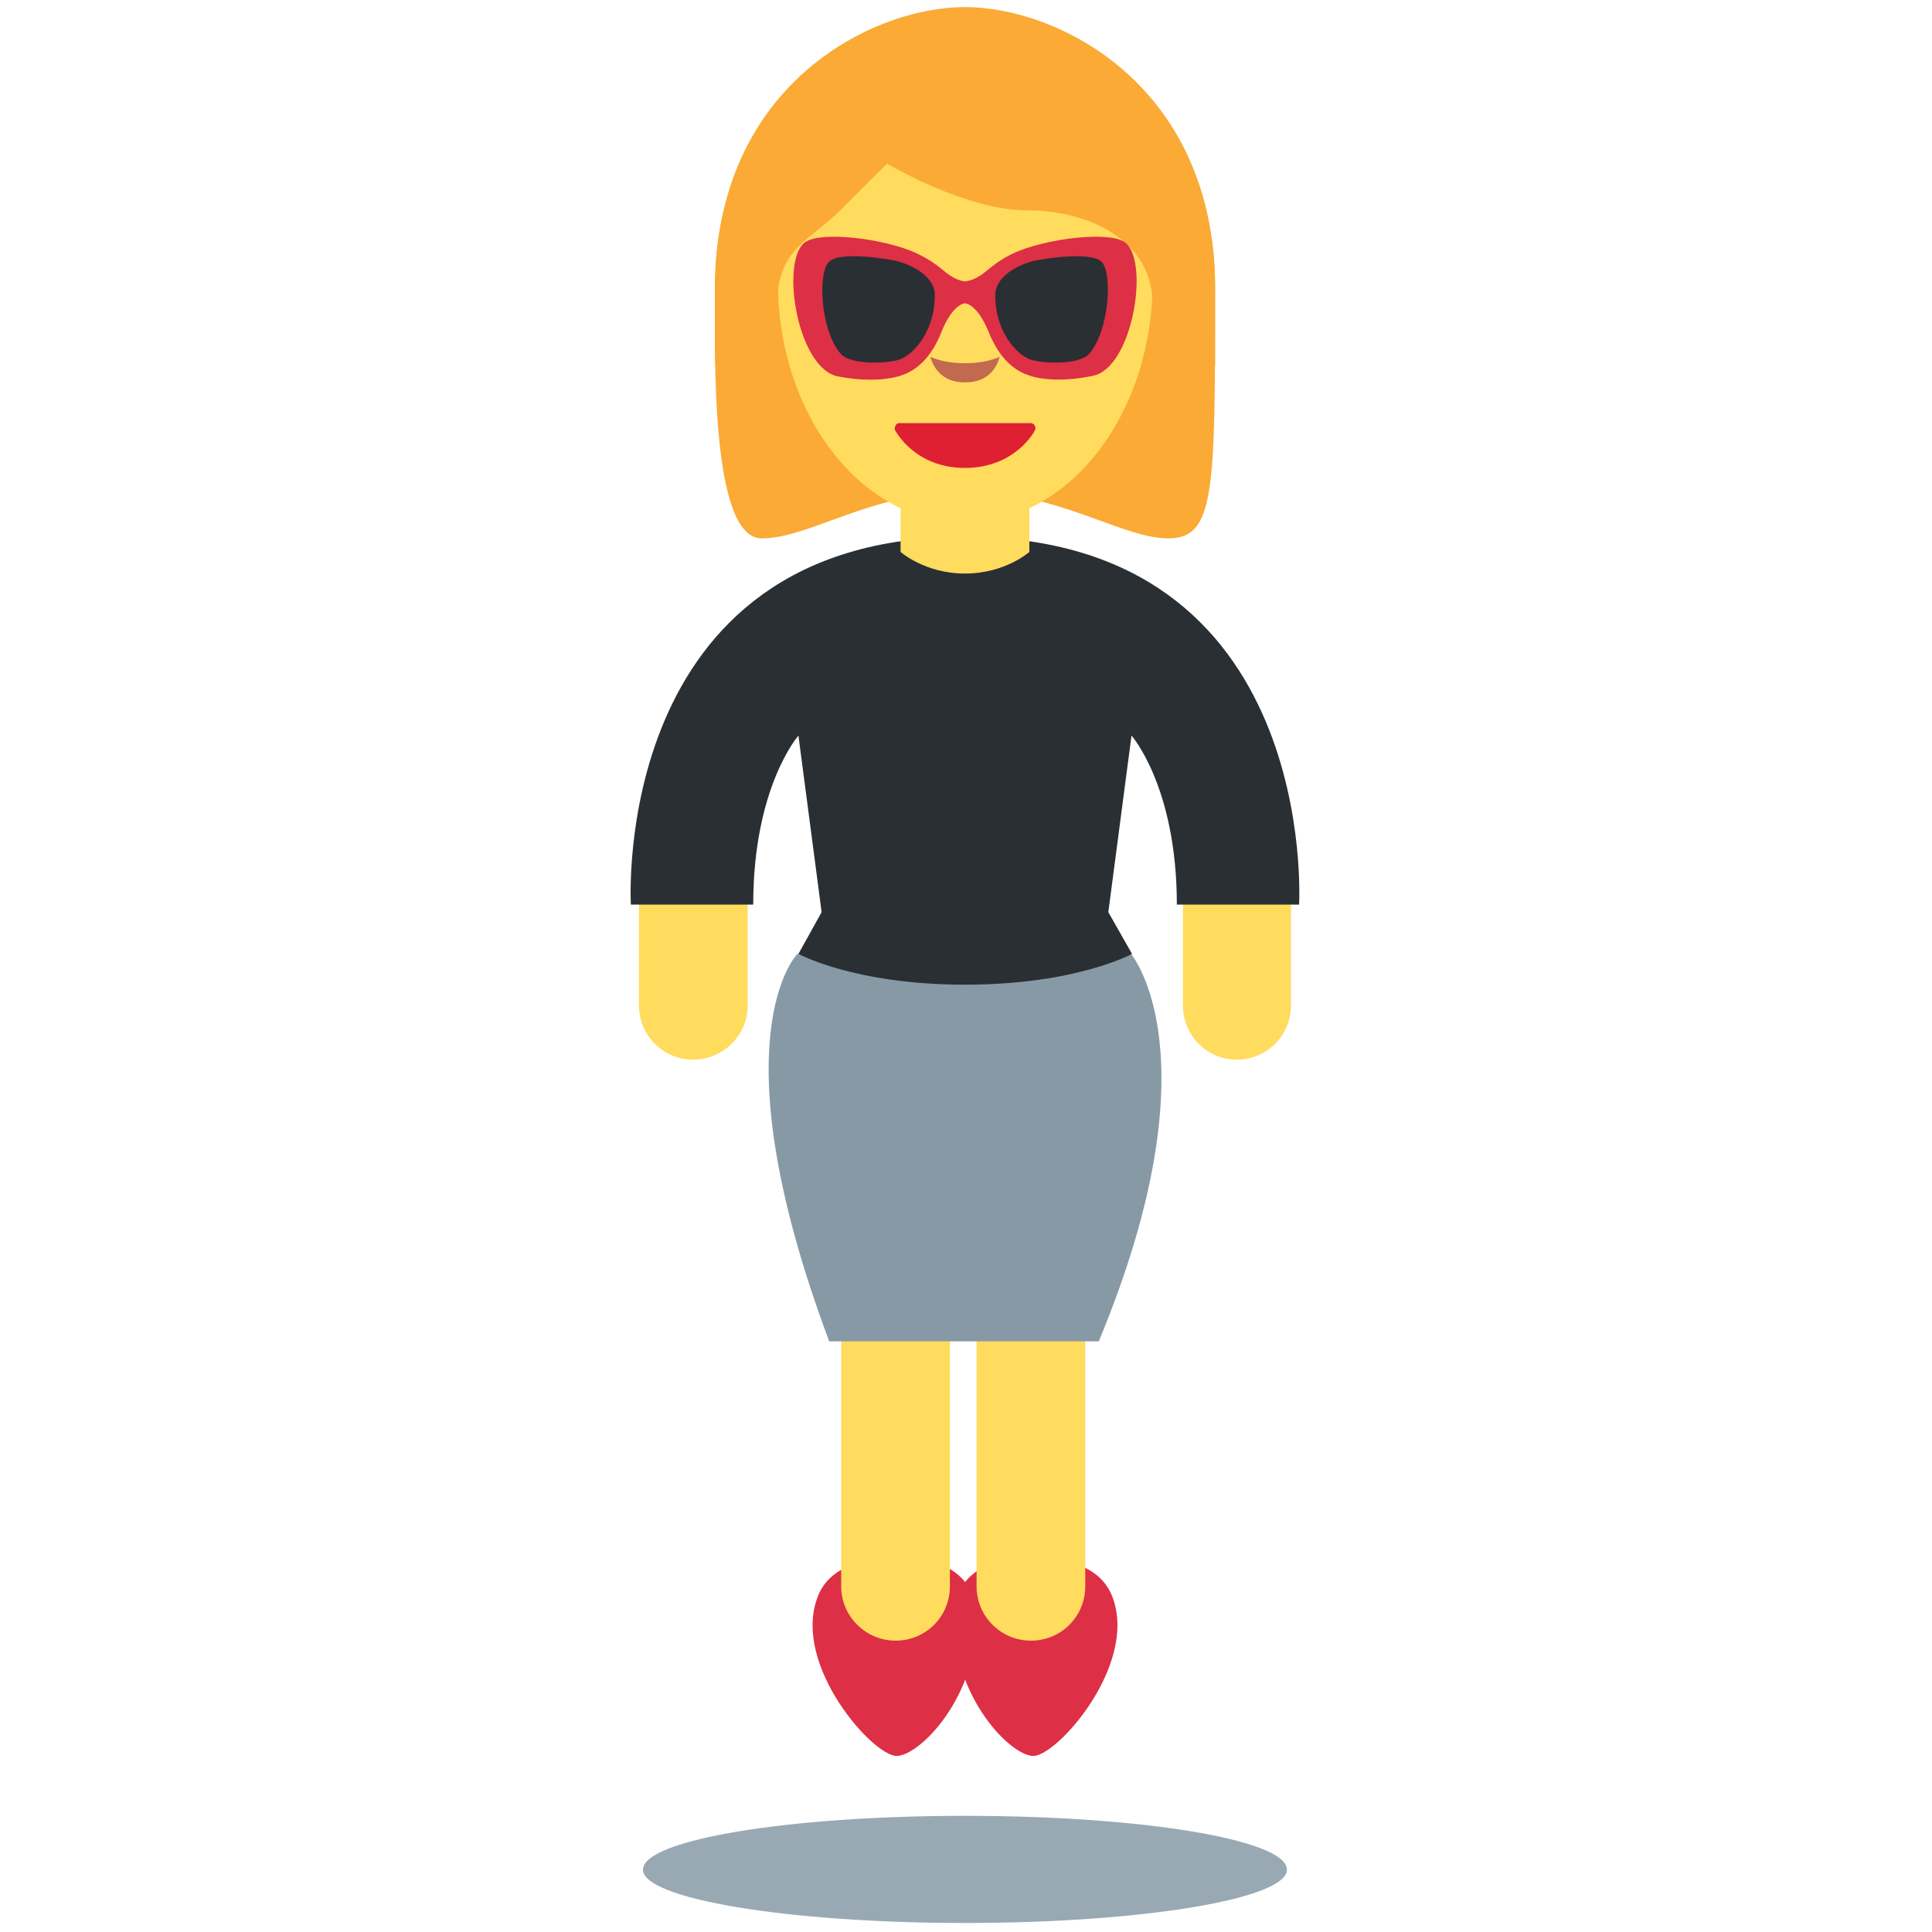 <?xml version="1.0" encoding="UTF-8"?>
<svg xmlns="http://www.w3.org/2000/svg" xmlns:xlink="http://www.w3.org/1999/xlink" width="15pt" height="15pt" viewBox="0 0 15 15" version="1.1">
<g id="surface1">
<path style=" stroke:none;fill-rule:nonzero;fill:rgb(98.039%,66.667%,20.784%);fill-opacity:1;" d="M 7.492 0.297 C 8.223 0.297 9.434 0.664 9.434 2.238 C 9.434 3.816 9.434 4.18 9.07 4.18 C 8.707 4.18 8.223 3.816 7.492 3.816 C 6.766 3.816 6.289 4.18 5.914 4.18 C 5.512 4.18 5.551 2.723 5.551 2.238 C 5.551 0.664 6.766 0.297 7.492 0.297 Z M 7.492 0.297 "/>
<path style=" stroke:none;fill-rule:nonzero;fill:rgb(100%,85.882%,36.863%);fill-opacity:1;" d="M 6.039 2.188 C 6.039 1.152 6.688 0.312 7.492 0.312 C 8.297 0.312 8.949 1.152 8.949 2.188 C 8.949 3.219 8.297 4.059 7.492 4.059 C 6.688 4.059 6.039 3.219 6.039 2.188 Z M 6.039 2.188 "/>
<path style=" stroke:none;fill-rule:nonzero;fill:rgb(98.039%,66.667%,20.784%);fill-opacity:1;" d="M 5.68 2.844 C 5.676 2.805 5.672 2.766 5.672 2.723 C 5.672 2.117 6.035 2.793 6.035 2.359 C 6.035 1.93 6.281 1.875 6.523 1.633 L 6.887 1.27 C 6.887 1.27 7.492 1.633 7.977 1.633 C 8.465 1.633 8.949 1.875 8.949 2.359 C 8.949 2.844 9.312 2.117 9.312 2.723 C 9.312 2.766 9.309 2.805 9.305 2.844 L 9.434 2.844 C 9.434 2.668 9.434 2.465 9.434 2.238 C 9.434 0.664 8.219 0.055 7.492 0.055 C 6.766 0.055 5.551 0.664 5.551 2.238 C 5.551 2.379 5.547 2.602 5.555 2.844 Z M 5.68 2.844 "/>
<path style=" stroke:none;fill-rule:nonzero;fill:rgb(100%,85.882%,36.863%);fill-opacity:1;" d="M 10.023 7.805 C 10.023 8.039 9.836 8.227 9.602 8.227 C 9.371 8.227 9.184 8.039 9.184 7.805 L 9.184 6.727 C 9.184 6.492 9.602 6.305 9.602 6.305 C 9.836 6.305 10.023 6.492 10.023 6.727 Z M 4.961 7.805 C 4.961 8.039 5.148 8.227 5.383 8.227 C 5.613 8.227 5.805 8.039 5.805 7.805 L 5.805 6.621 C 5.805 6.391 5.383 6.199 5.383 6.199 C 5.148 6.199 4.961 6.391 4.961 6.621 Z M 4.961 7.805 "/>
<path style=" stroke:none;fill-rule:nonzero;fill:rgb(86.667%,18.431%,27.059%);fill-opacity:1;" d="M 8.641 12.41 C 8.566 12.195 8.348 12.094 7.996 12.094 C 7.492 12.094 7.402 12.391 7.402 12.555 C 7.402 13.184 7.848 13.633 8.023 13.633 C 8.207 13.633 8.828 12.934 8.641 12.41 Z M 8.641 12.41 "/>
<path style=" stroke:none;fill-rule:nonzero;fill:rgb(86.667%,18.431%,27.059%);fill-opacity:1;" d="M 6.344 12.41 C 6.418 12.195 6.641 12.094 6.988 12.094 C 7.492 12.094 7.586 12.391 7.586 12.555 C 7.586 13.184 7.137 13.633 6.961 13.633 C 6.777 13.633 6.156 12.934 6.344 12.41 Z M 6.344 12.41 "/>
<path style=" stroke:none;fill-rule:nonzero;fill:rgb(100%,85.882%,36.863%);fill-opacity:1;" d="M 8.426 12.316 C 8.426 12.551 8.238 12.738 8.004 12.738 C 7.773 12.738 7.582 12.551 7.582 12.316 L 7.582 9.008 C 7.582 8.773 7.773 8.586 8.004 8.586 C 8.238 8.586 8.426 8.773 8.426 9.008 Z M 7.375 12.316 C 7.375 12.551 7.188 12.738 6.953 12.738 C 6.723 12.738 6.531 12.551 6.531 12.316 L 6.531 9.008 C 6.531 8.773 6.723 8.586 6.953 8.586 C 7.188 8.586 7.375 8.773 7.375 9.008 Z M 7.375 12.316 "/>
<path style=" stroke:none;fill-rule:nonzero;fill:rgb(87.059%,12.549%,19.608%);fill-opacity:1;" d="M 8.035 3.305 C 8.027 3.293 8.016 3.285 8.004 3.285 L 6.98 3.285 C 6.969 3.285 6.957 3.293 6.953 3.305 C 6.945 3.316 6.945 3.328 6.949 3.34 C 6.957 3.352 7.105 3.633 7.492 3.633 C 7.879 3.633 8.031 3.352 8.035 3.34 C 8.043 3.328 8.039 3.316 8.035 3.305 Z M 8.035 3.305 "/>
<path style=" stroke:none;fill-rule:nonzero;fill:rgb(75.686%,41.569%,30.98%);fill-opacity:1;" d="M 7.492 2.82 C 7.379 2.82 7.293 2.801 7.223 2.77 C 7.246 2.852 7.312 2.969 7.492 2.969 C 7.676 2.969 7.738 2.852 7.762 2.77 C 7.691 2.801 7.605 2.82 7.492 2.82 Z M 7.492 2.82 "/>
<path style=" stroke:none;fill-rule:nonzero;fill:rgb(59.608%,66.275%,70.588%);fill-opacity:1;" d="M 9.992 14.516 C 9.992 14.285 8.875 14.098 7.492 14.098 C 6.113 14.098 4.992 14.285 4.992 14.516 C 4.992 14.742 6.113 14.93 7.492 14.93 C 8.875 14.93 9.992 14.742 9.992 14.516 Z M 9.992 14.516 "/>
<path style=" stroke:none;fill-rule:nonzero;fill:rgb(53.333%,60%,65.098%);fill-opacity:1;" d="M 8.531 10.414 C 9.453 8.195 8.781 7.406 8.781 7.406 L 6.191 7.406 C 6.191 7.406 5.551 8.047 6.438 10.414 Z M 8.531 10.414 "/>
<path style=" stroke:none;fill-rule:nonzero;fill:rgb(16.078%,18.431%,20%);fill-opacity:1;" d="M 7.492 4.168 C 4.73 4.168 4.898 7.023 4.898 7.023 L 5.848 7.023 C 5.848 6.109 6.199 5.711 6.199 5.711 L 6.379 7.082 L 6.199 7.406 C 6.199 7.406 6.633 7.645 7.492 7.645 C 8.355 7.645 8.789 7.406 8.789 7.406 L 8.605 7.082 L 8.785 5.711 C 8.785 5.711 9.137 6.109 9.137 7.023 L 10.086 7.023 C 10.086 7.023 10.254 4.168 7.492 4.168 Z M 7.492 4.168 "/>
<path style=" stroke:none;fill-rule:nonzero;fill:rgb(100%,85.882%,36.863%);fill-opacity:1;" d="M 6.992 3.801 L 6.992 4.285 C 6.992 4.285 7.18 4.453 7.492 4.453 C 7.805 4.453 7.992 4.285 7.992 4.285 L 7.992 3.801 Z M 6.992 3.801 "/>
<path style=" stroke:none;fill-rule:nonzero;fill:rgb(86.667%,18.431%,27.059%);fill-opacity:1;" d="M 8.746 1.891 C 8.641 1.785 8.105 1.852 7.863 1.969 C 7.766 2.016 7.719 2.055 7.652 2.109 C 7.562 2.184 7.492 2.184 7.492 2.184 C 7.492 2.184 7.426 2.184 7.336 2.109 C 7.27 2.055 7.219 2.016 7.121 1.969 C 6.879 1.852 6.344 1.785 6.238 1.891 C 6.062 2.059 6.195 2.859 6.504 2.922 C 6.727 2.965 6.898 2.949 7 2.914 C 7.066 2.891 7.211 2.828 7.309 2.578 C 7.398 2.355 7.492 2.355 7.492 2.355 C 7.492 2.355 7.586 2.355 7.676 2.578 C 7.777 2.828 7.918 2.891 7.988 2.914 C 8.086 2.949 8.258 2.965 8.484 2.918 C 8.789 2.859 8.922 2.059 8.746 1.891 Z M 8.746 1.891 "/>
<path style=" stroke:none;fill-rule:nonzero;fill:rgb(16.078%,18.431%,20%);fill-opacity:1;" d="M 6.906 2.016 C 6.906 2.016 6.516 1.945 6.434 2.035 C 6.348 2.125 6.371 2.559 6.523 2.742 C 6.605 2.844 6.93 2.82 7 2.785 C 7.129 2.723 7.258 2.535 7.258 2.293 C 7.258 2.125 7.027 2.031 6.906 2.016 Z M 8.078 2.016 C 8.078 2.016 8.469 1.945 8.555 2.035 C 8.637 2.125 8.613 2.559 8.461 2.742 C 8.379 2.844 8.055 2.82 7.984 2.785 C 7.855 2.723 7.727 2.535 7.727 2.293 C 7.727 2.125 7.957 2.031 8.078 2.016 Z M 8.078 2.016 "/>
</g>
</svg>
